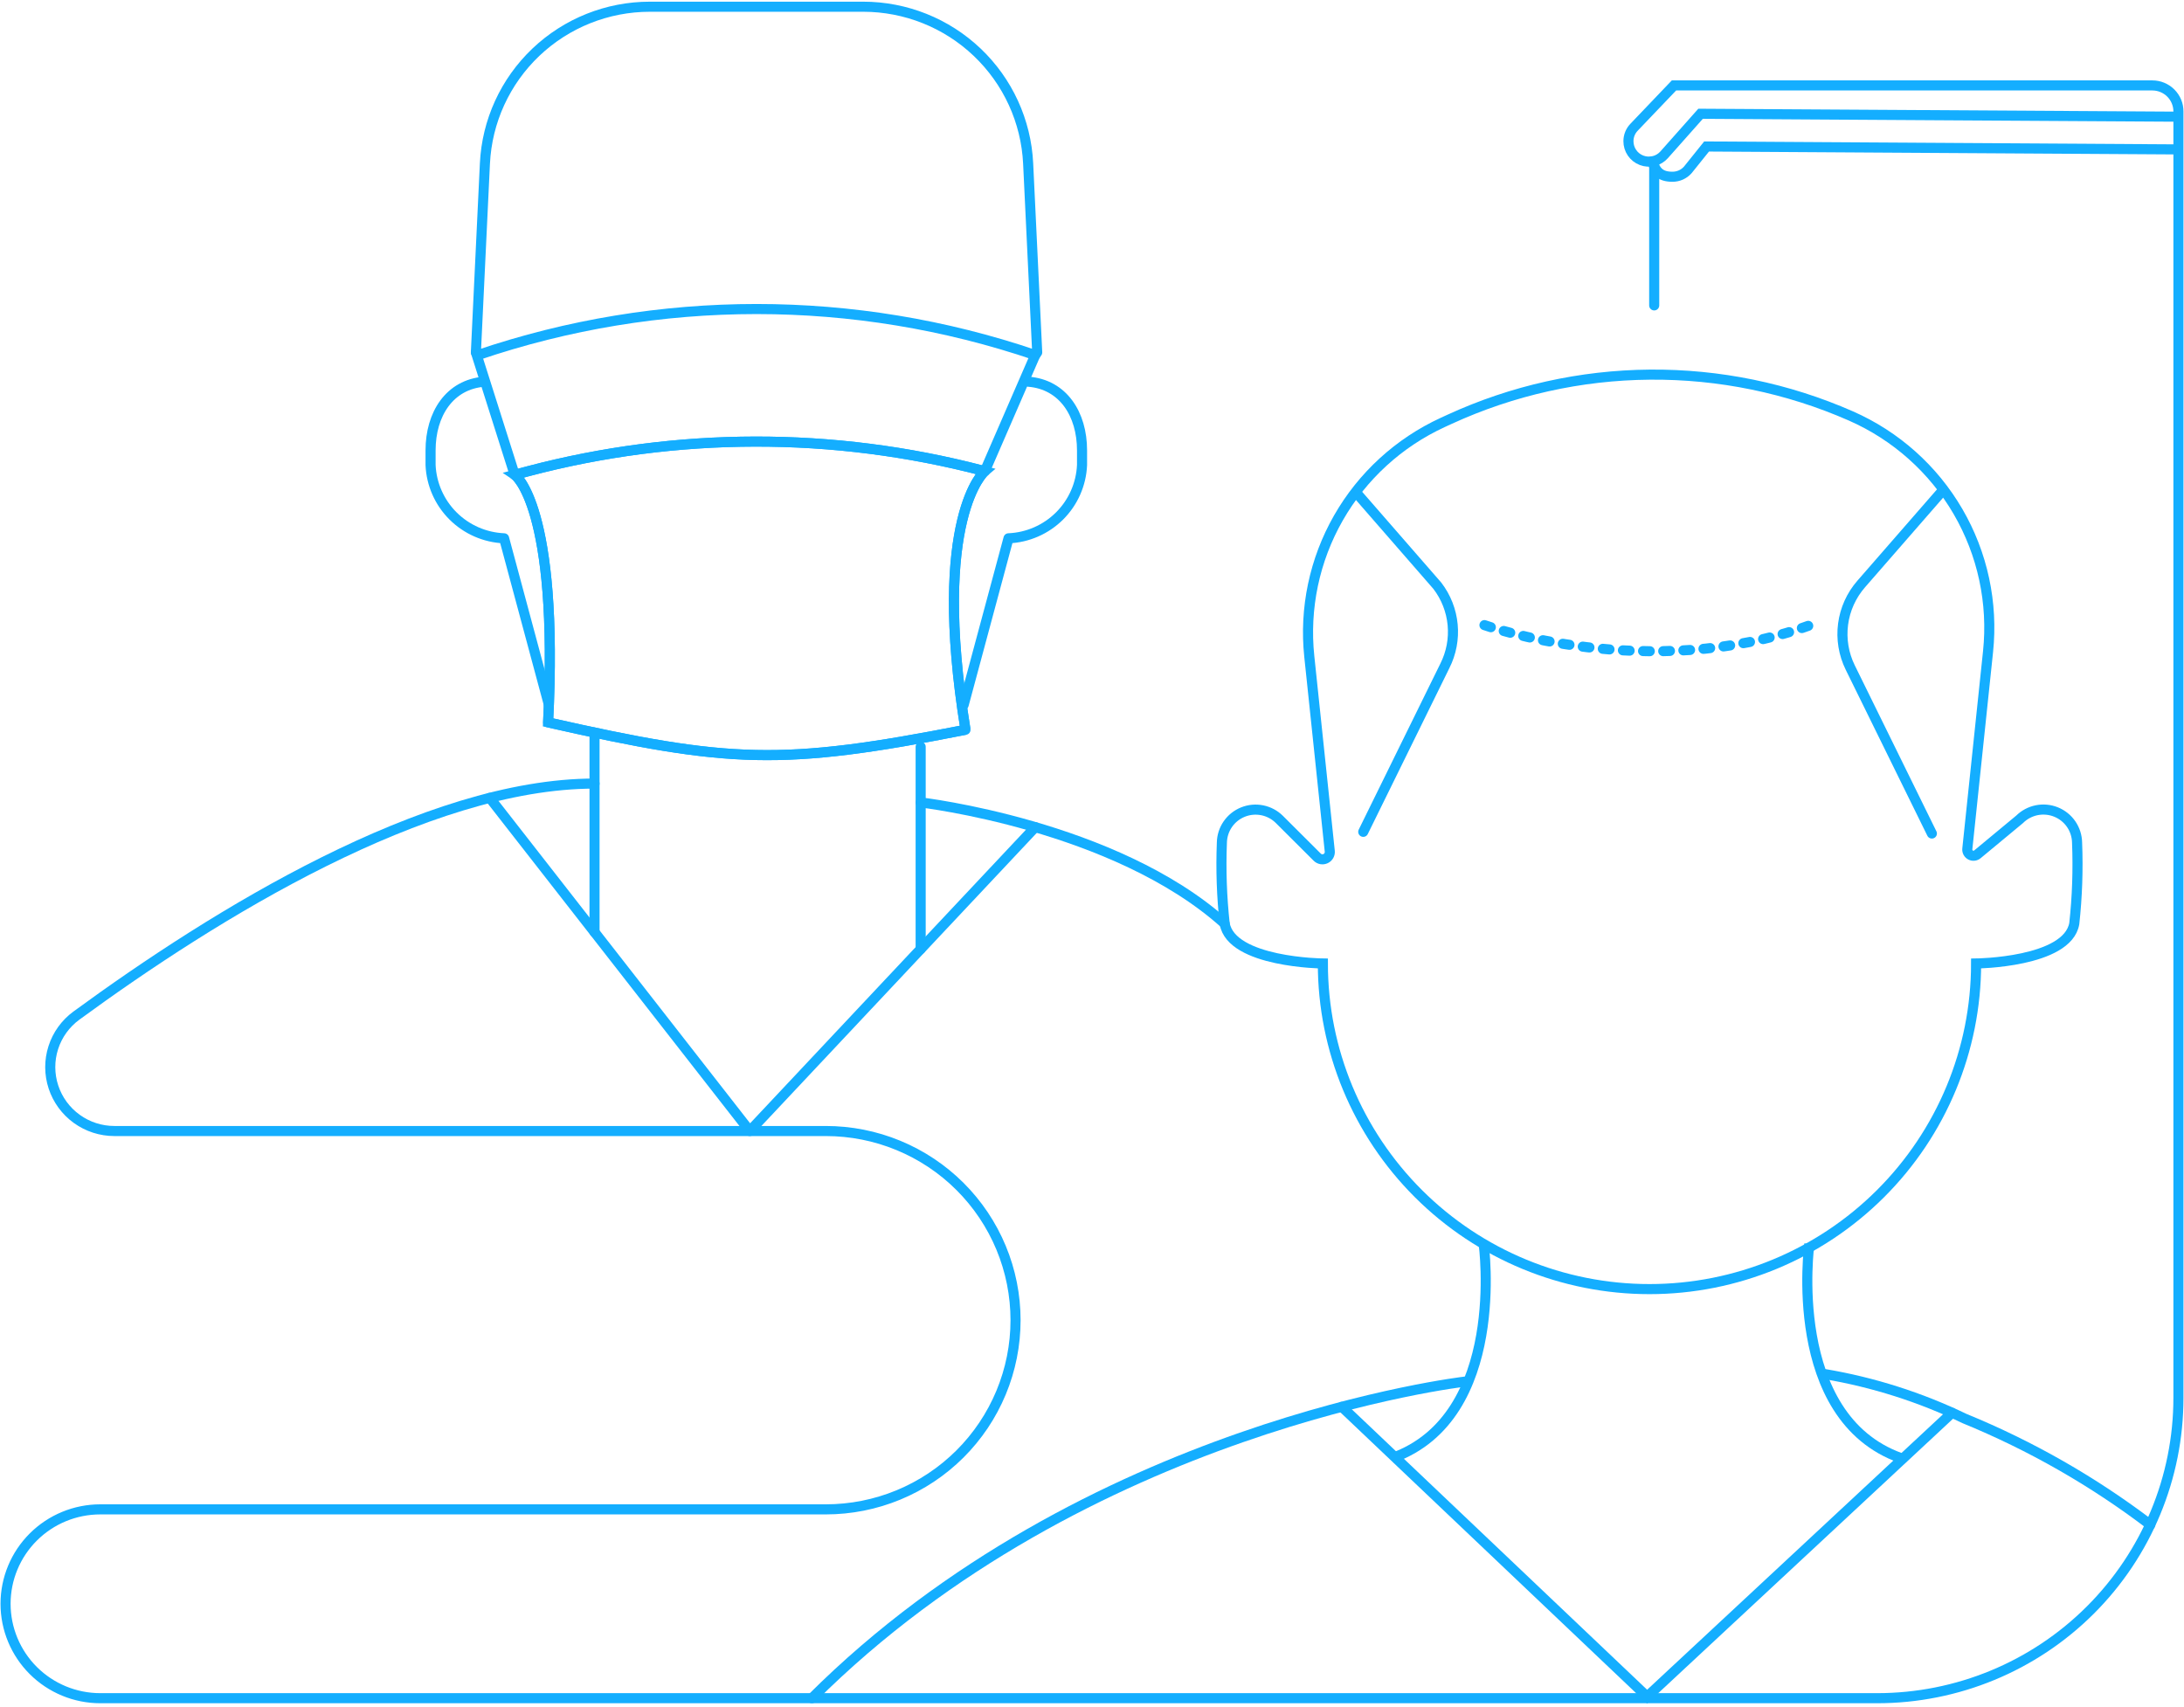 <svg width="325" height="254" viewBox="0 0 325 254" fill="none" xmlns="http://www.w3.org/2000/svg">
<path d="M88.473 116.605C63.39 116.605 31.93 136.083 11.371 151.13C9.75 152.317 8.546 153.984 7.933 155.894C7.319 157.803 7.326 159.858 7.954 161.763C8.581 163.668 9.796 165.327 11.426 166.502C13.055 167.677 15.016 168.31 17.027 168.308H122.883C126.591 168.308 130.263 169.036 133.689 170.45C137.115 171.865 140.229 173.939 142.851 176.553C145.473 179.167 147.553 182.27 148.973 185.686C150.392 189.101 151.122 192.762 151.123 196.459C151.122 200.156 150.392 203.817 148.973 207.232C147.553 210.648 145.473 213.751 142.851 216.365C140.229 218.979 137.115 221.053 133.689 222.467C130.263 223.882 126.591 224.61 122.883 224.61H14.921C11.183 224.61 7.598 226.09 4.955 228.725C2.312 231.36 0.827 234.934 0.827 238.66C0.827 242.386 2.312 245.96 4.955 248.595C7.598 251.23 11.183 252.71 14.921 252.71H279.334C291.226 252.71 302.631 248 311.039 239.618C319.448 231.235 324.172 219.865 324.172 208.01V16.584C324.172 16.076 324.072 15.572 323.877 15.103C323.682 14.633 323.396 14.207 323.036 13.847C322.675 13.488 322.248 13.203 321.777 13.008C321.306 12.813 320.801 12.713 320.291 12.713H249.104L243.168 18.93C242.63 19.486 242.329 20.228 242.328 21C242.323 21.617 242.507 22.221 242.856 22.732C243.205 23.242 243.701 23.634 244.28 23.854C244.858 24.075 245.49 24.114 246.092 23.967C246.693 23.82 247.235 23.493 247.645 23.03L253.061 16.93L323.378 17.359" stroke="#14AEFF" stroke-width="1.5" stroke-miterlimit="10" stroke-linecap="round"/>
<path d="M96.702 1C90.388 1 84.316 3.424 79.747 7.767C75.177 12.111 72.461 18.043 72.16 24.33L70.817 52.443L71.104 52.843C97.996 43.702 127.168 43.702 154.06 52.843L154.346 52.443L152.999 24.33C152.698 18.043 149.981 12.113 145.411 7.769C140.842 3.425 134.771 1.002 128.458 1H96.702Z" stroke="#14AEFF" stroke-width="1.5" stroke-linecap="round" stroke-linejoin="round"/>
<path d="M70.817 52.443L76.591 70.66" stroke="#14AEFF" stroke-width="1.5" stroke-linecap="round" stroke-linejoin="round"/>
<path d="M154.055 52.843L146.548 70.119" stroke="#14AEFF" stroke-width="1.5" stroke-linecap="round" stroke-linejoin="round"/>
<path d="M72.064 56.801C66.891 57.207 64.073 61.626 64.073 67.016V69.206C64.198 72.059 65.391 74.761 67.417 76.78C69.443 78.798 72.155 79.985 75.017 80.106L81.679 104.882" stroke="#14AEFF" stroke-width="1.5" stroke-linecap="round" stroke-linejoin="round"/>
<path d="M153.027 56.801C158.2 57.207 161.017 61.626 161.017 67.016V69.206C160.893 72.059 159.7 74.761 157.674 76.78C155.647 78.798 152.935 79.985 150.074 80.106L143.407 104.882" stroke="#14AEFF" stroke-width="1.5" stroke-linecap="round" stroke-linejoin="round"/>
<path d="M143.673 108.598L143.559 108.621C116.275 113.977 108.578 113.587 81.563 107.5C83.198 75.1 76.591 70.659 76.591 70.659L78.611 70.119C100.738 64.281 124.003 64.244 146.148 70.014L146.549 70.119C146.549 70.119 138.539 76.856 143.676 108.597" stroke="#14AEFF" stroke-width="1.5"/>
<path d="M143.673 108.598L143.559 108.621C116.275 113.977 108.578 113.587 81.563 107.5C83.198 75.1 76.591 70.659 76.591 70.659L78.611 70.119C100.738 64.281 124.003 64.244 146.148 70.014L146.549 70.119C146.549 70.119 138.536 76.857 143.673 108.598Z" stroke="#14AEFF" stroke-width="1.5" stroke-linecap="round" stroke-linejoin="round"/>
<path d="M88.472 109.017V138.715" stroke="#14AEFF" stroke-width="1.5" stroke-linecap="round" stroke-linejoin="round"/>
<path d="M137.003 111.127V141.236" stroke="#14AEFF" stroke-width="1.5" stroke-linecap="round" stroke-linejoin="round"/>
<path d="M137.003 119.411C137.003 119.411 165.882 122.76 182.237 137.44" stroke="#14AEFF" stroke-width="1.5" stroke-linecap="round" stroke-linejoin="round"/>
<path d="M220.786 185.121C220.786 185.121 224.341 210.841 207.188 216.972" stroke="#14AEFF" stroke-width="1.5" stroke-miterlimit="10"/>
<path d="M269.25 185.121C269.25 185.121 265.694 210.841 282.846 216.972" stroke="#14AEFF" stroke-width="1.5" stroke-miterlimit="10"/>
<path d="M292.756 126.328L295.84 96.969C296.601 89.722 295.035 82.421 291.367 76.118C287.699 69.816 282.119 64.836 275.43 61.898C266.008 57.759 255.811 55.663 245.515 55.749C235.218 55.835 225.058 58.102 215.707 62.398L214.713 62.854C208.165 65.863 202.727 70.84 199.162 77.088C195.597 83.336 194.084 90.539 194.835 97.688L197.882 126.669C197.905 126.894 197.858 127.12 197.748 127.317C197.637 127.514 197.468 127.672 197.263 127.769C197.059 127.866 196.829 127.898 196.606 127.86C196.383 127.822 196.177 127.716 196.017 127.556L190.382 121.938C189.685 121.246 188.799 120.773 187.834 120.579C186.87 120.385 185.869 120.478 184.957 120.847C184.046 121.215 183.263 121.843 182.706 122.652C182.149 123.461 181.844 124.415 181.827 125.396C181.667 129.416 181.806 133.443 182.244 137.442C183.247 143.242 196.855 143.379 196.855 143.379C196.855 156.23 201.975 168.554 211.09 177.641C220.205 186.728 232.568 191.833 245.458 191.833C258.349 191.833 270.711 186.728 279.826 177.641C288.941 168.554 294.062 156.23 294.062 143.379C294.062 143.379 307.651 143.244 308.673 137.442C309.112 133.44 309.251 129.41 309.089 125.387C309.072 124.406 308.767 123.452 308.211 122.643C307.654 121.834 306.872 121.206 305.96 120.837C305.048 120.469 304.048 120.375 303.083 120.569C302.119 120.763 301.233 121.235 300.536 121.927L294.265 127.127C294.125 127.245 293.952 127.319 293.769 127.338C293.586 127.358 293.402 127.322 293.239 127.236C293.077 127.151 292.944 127.018 292.858 126.856C292.772 126.694 292.736 126.51 292.756 126.328Z" stroke="#14AEFF" stroke-width="1.5" stroke-miterlimit="10" stroke-linecap="round"/>
<path d="M202.865 123.786L215.01 99.086C215.965 97.194 216.366 95.073 216.168 92.965C215.969 90.857 215.18 88.847 213.889 87.165L202.077 73.606" stroke="#14AEFF" stroke-width="1.5" stroke-miterlimit="10" stroke-linecap="round"/>
<path d="M287.481 124.037L275.334 99.337C274.35 97.336 273.979 95.09 274.268 92.88C274.557 90.67 275.493 88.594 276.959 86.911L288.775 73.354" stroke="#14AEFF" stroke-width="1.5" stroke-miterlimit="10" stroke-linecap="round"/>
<path d="M220.901 93.025C220.901 93.025 245.316 101.767 269.388 93.025" stroke="#14AEFF" stroke-width="1.5" stroke-miterlimit="10" stroke-linecap="round" stroke-dasharray="1 2"/>
<path d="M323.375 22.228L253.956 21.799L251.16 25.282C250.875 25.603 250.525 25.86 250.133 26.036C249.741 26.212 249.316 26.302 248.886 26.302C247.062 26.302 246.417 25.519 245.847 24.01" stroke="#14AEFF" stroke-width="1.5" stroke-miterlimit="10" stroke-linecap="round"/>
<path d="M246.161 24.596V45.446" stroke="#14AEFF" stroke-width="1.5" stroke-miterlimit="10" stroke-linecap="round"/>
<path d="M199.677 209.345L245.104 252.48L290.479 210.24" stroke="#14AEFF" stroke-width="1.5" stroke-miterlimit="10" stroke-linecap="round"/>
<path d="M218.05 205.593C218.05 205.593 161.558 212.072 120.819 252.71" stroke="#14AEFF" stroke-width="1.5" stroke-miterlimit="10" stroke-linecap="round"/>
<path d="M319.986 226.901C311.501 220.447 302.202 215.132 292.329 211.091C285.759 207.926 278.773 205.702 271.579 204.484" stroke="#14AEFF" stroke-width="1.5" stroke-miterlimit="10" stroke-linecap="round"/>
<path d="M154.056 123.087L111.571 168.307L72.878 118.733" stroke="#14AEFF" stroke-width="1.5" stroke-linecap="round" stroke-linejoin="round"/>
</svg>
